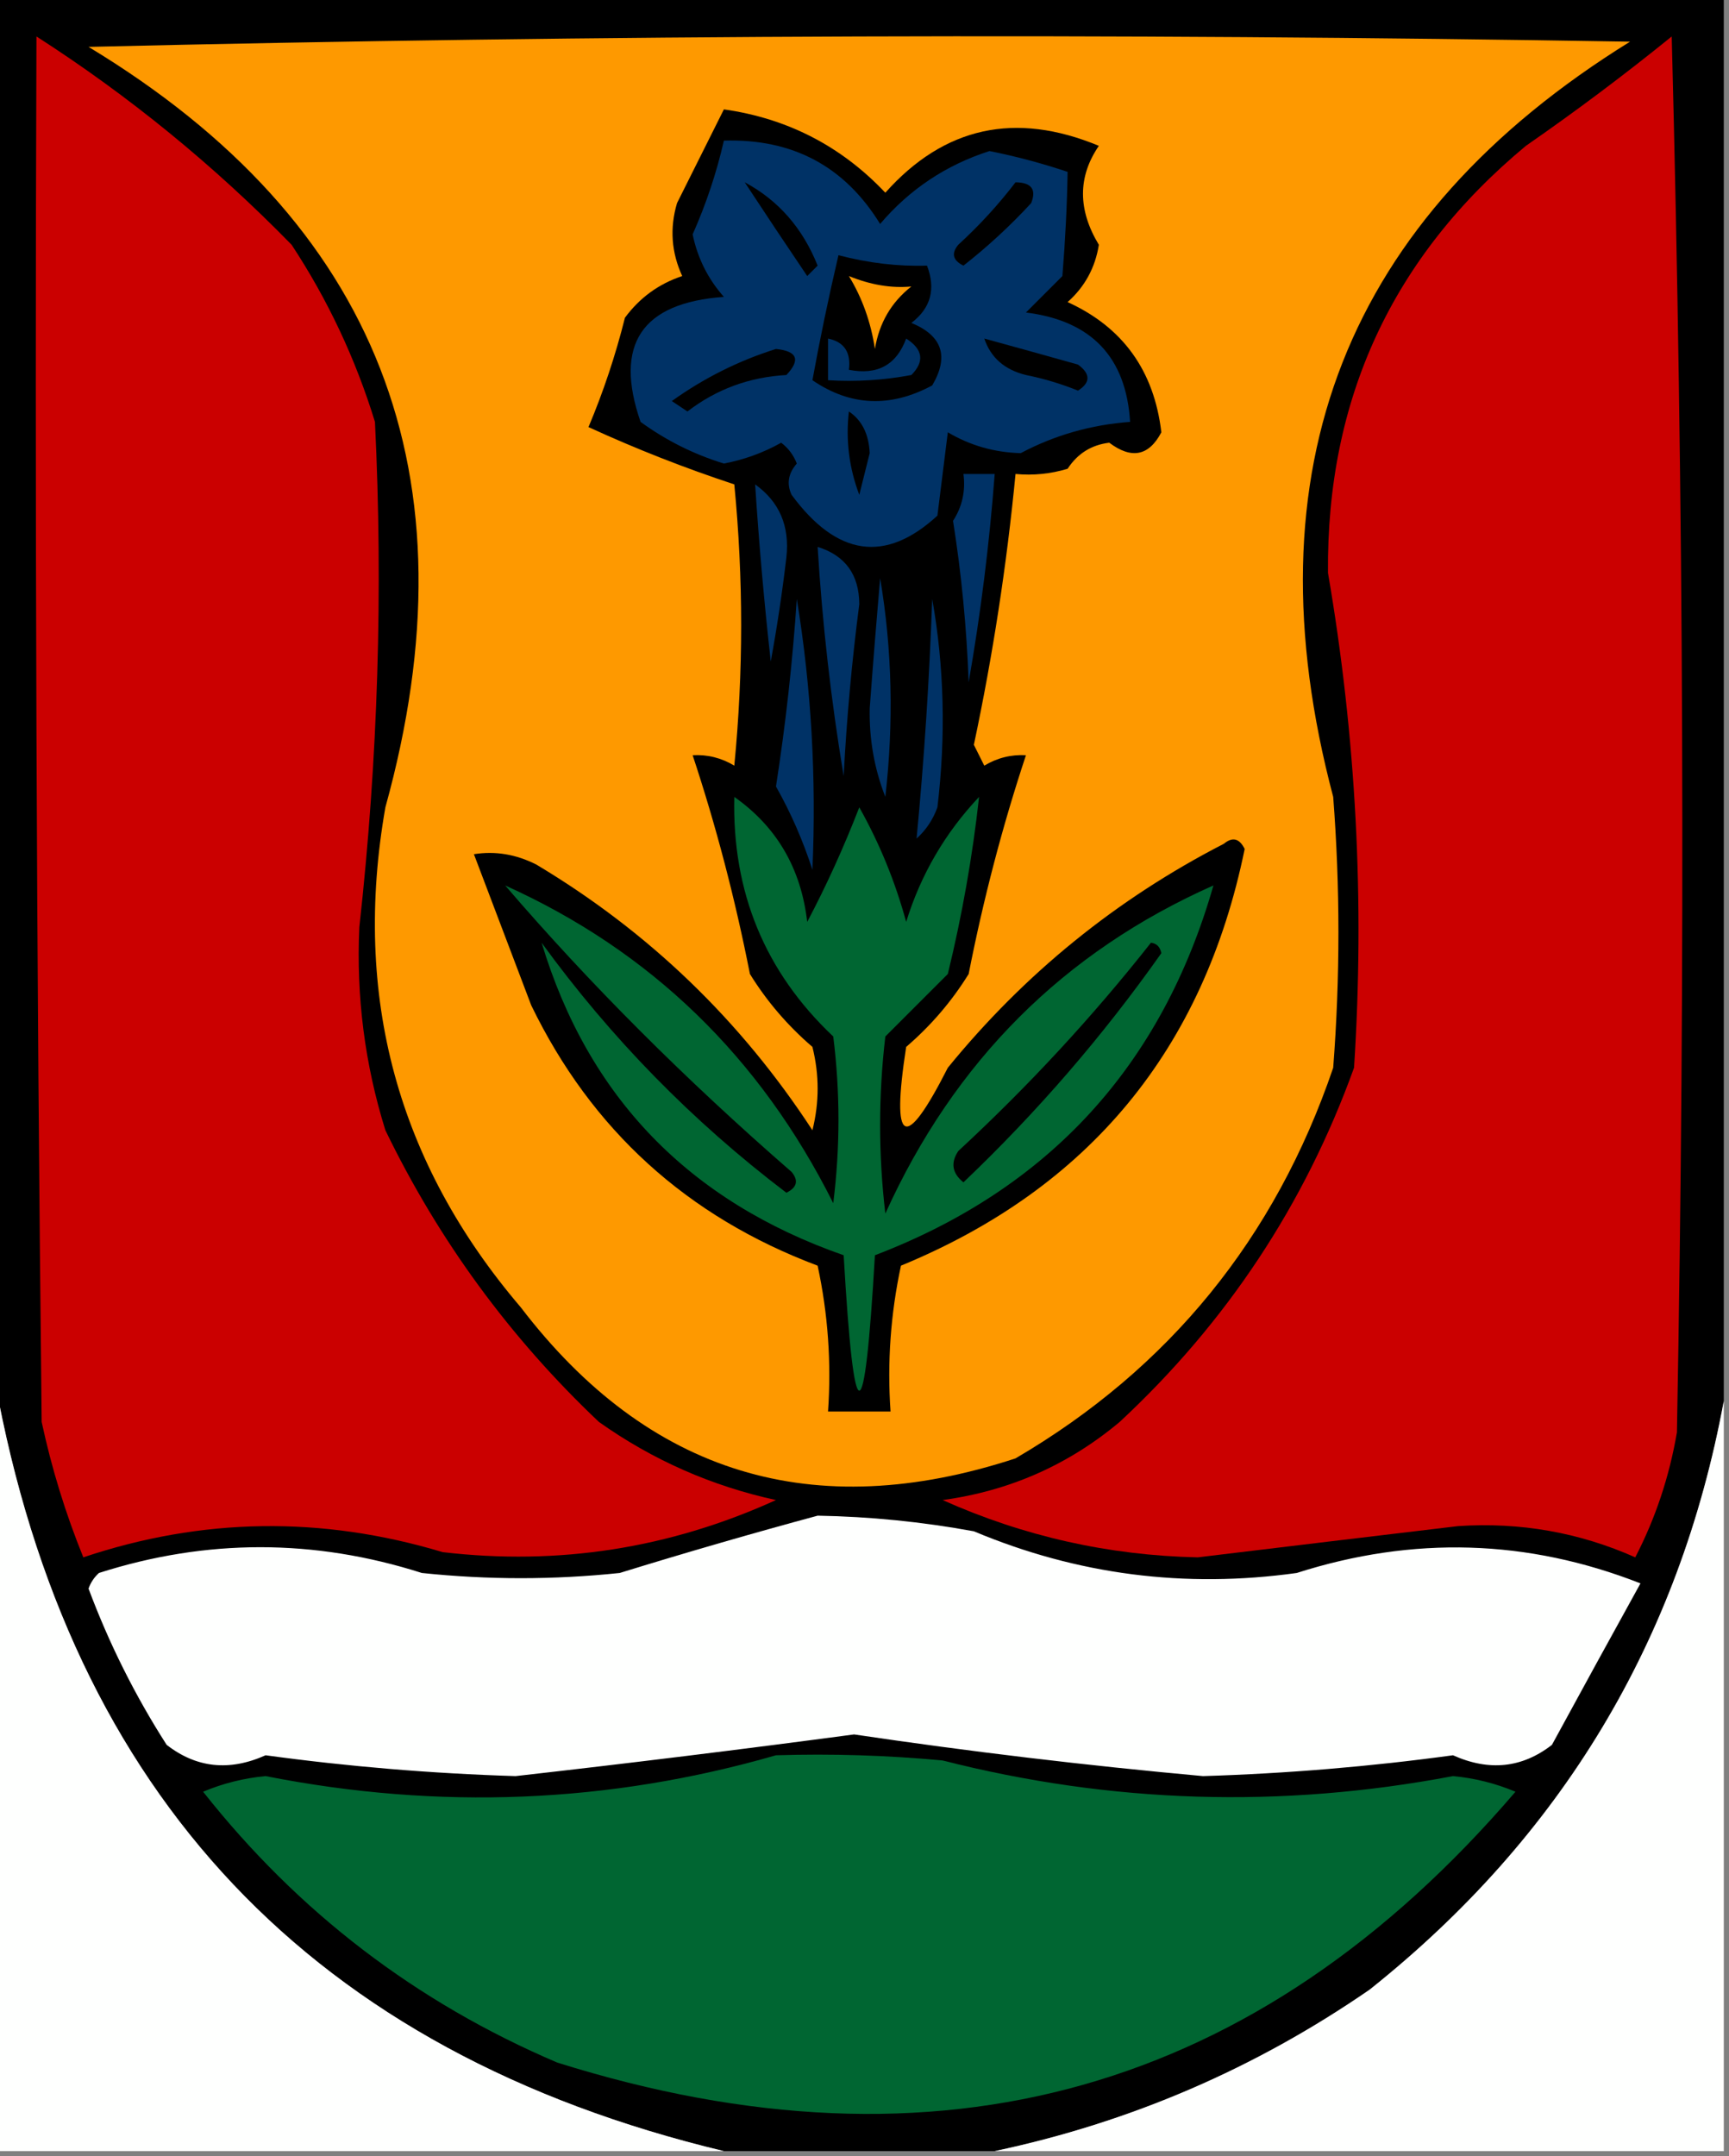 <?xml version="1.0" encoding="UTF-8"?>
<!DOCTYPE svg PUBLIC "-//W3C//DTD SVG 1.1//EN" "http://www.w3.org/Graphics/SVG/1.1/DTD/svg11.dtd">
<svg xmlns="http://www.w3.org/2000/svg" version="1.1" width="166px" height="207px" style="shape-rendering:geometricPrecision; text-rendering:geometricPrecision; image-rendering:optimizeQuality; fill-rule:evenodd; clip-rule:evenodd" xmlns:xlink="http://www.w3.org/1999/xlink">
<rect width="100%" height="100%" fill="#808080" stroke="none"/>
<g><path style="opacity:1" fill="#000000" d="M -0.5,-0.5 C 54.833,-0.5 110.167,-0.5 165.5,-0.5C 165.5,44.5 165.5,89.5 165.5,134.5C 161.239,157.511 149.906,176.344 131.5,191C 120.516,198.576 108.516,203.743 95.5,206.5C 86.833,206.5 78.167,206.5 69.5,206.5C 30.034,197.035 6.7,172.368 -0.5,132.5C -0.5,88.167 -0.5,43.833 -0.5,-0.5 Z"/></g>
<g><path style="opacity:1" fill="#cb0000" d="M 3.5,3.5 C 12.373,9.197 20.54,15.864 28,23.5C 31.47,28.774 34.136,34.44 36,40.5C 36.789,56.72 36.289,72.887 34.5,89C 34.192,95.667 35.025,102.167 37,108.5C 42.123,119.076 48.956,128.409 57.5,136.5C 62.656,140.156 68.323,142.656 74.5,144C 64.298,148.64 53.631,150.307 42.5,149C 30.895,145.509 19.395,145.675 8,149.5C 6.29,145.289 4.957,140.956 4,136.5C 3.5,92.168 3.333,47.835 3.5,3.5 Z"/></g>
<g><path style="opacity:1" fill="#fe9900" d="M 8.5,4.5 C 57.665,3.335 106.998,3.168 156.5,4C 129.184,20.919 119.684,45.086 128,76.5C 128.667,85.167 128.667,93.833 128,102.5C 122.426,118.859 112.259,131.359 97.5,140C 78.083,146.361 62.25,141.528 50,125.5C 38.155,111.62 33.822,95.62 37,77.5C 45.823,45.655 36.323,21.322 8.5,4.5 Z"/></g>
<g><path style="opacity:1" fill="#cb0000" d="M 160.5,3.5 C 161.665,47.998 161.831,92.665 161,137.5C 160.274,141.751 158.941,145.751 157,149.5C 151.618,147.107 145.951,146.107 140,146.5C 131.685,147.49 123.352,148.49 115,149.5C 106.46,149.32 98.293,147.486 90.5,144C 96.908,143.128 102.575,140.628 107.5,136.5C 117.768,126.953 125.268,115.62 130,102.5C 131.032,86.562 130.199,70.729 127.5,55C 127.344,38.314 133.677,24.647 146.5,14C 151.35,10.637 156.017,7.137 160.5,3.5 Z"/></g>
<g><path style="opacity:1" fill="#000000" d="M 69.5,10.5 C 75.611,11.368 80.777,14.035 85,18.5C 90.642,12.169 97.476,10.669 105.5,14C 103.47,16.969 103.47,20.136 105.5,23.5C 105.152,25.697 104.152,27.53 102.5,29C 107.802,31.414 110.802,35.581 111.5,41.5C 110.309,43.773 108.642,44.107 106.5,42.5C 104.792,42.703 103.459,43.536 102.5,45C 100.866,45.493 99.199,45.66 97.5,45.5C 96.658,54.23 95.325,62.897 93.5,71.5C 93.833,72.167 94.167,72.833 94.5,73.5C 95.736,72.754 97.07,72.421 98.5,72.5C 96.248,79.289 94.415,86.289 93,93.5C 91.374,96.128 89.374,98.461 87,100.5C 85.538,109.969 86.872,110.636 91,102.5C 98.36,93.469 107.193,86.302 117.5,81C 118.332,80.312 118.998,80.479 119.5,81.5C 115.566,100.721 104.566,114.054 86.5,121.5C 85.507,126.12 85.173,130.786 85.5,135.5C 83.5,135.5 81.5,135.5 79.5,135.5C 79.827,130.786 79.493,126.12 78.5,121.5C 65.96,116.79 56.793,108.456 51,96.5C 49.159,91.639 47.325,86.805 45.5,82C 47.553,81.675 49.553,82.009 51.5,83C 62.287,89.454 71.12,97.954 78,108.5C 78.667,105.833 78.667,103.167 78,100.5C 75.626,98.461 73.626,96.128 72,93.5C 70.571,86.239 68.737,79.239 66.5,72.5C 67.93,72.421 69.264,72.754 70.5,73.5C 71.377,64.515 71.377,55.515 70.5,46.5C 65.755,44.936 61.088,43.103 56.5,41C 57.929,37.611 59.096,34.111 60,30.5C 61.42,28.578 63.253,27.245 65.5,26.5C 64.456,24.232 64.289,21.899 65,19.5C 66.513,16.473 68.013,13.473 69.5,10.5 Z"/></g>
<g><path style="opacity:1" fill="#003266" d="M 69.5,13.5 C 76.096,13.297 81.096,15.963 84.5,21.5C 87.33,18.171 90.83,15.838 95,14.5C 97.541,15.007 100.041,15.674 102.5,16.5C 102.449,19.665 102.282,22.998 102,26.5C 100.833,27.667 99.667,28.833 98.5,30C 104.785,30.784 108.119,34.283 108.5,40.5C 104.751,40.776 101.251,41.776 98,43.5C 95.474,43.435 93.141,42.768 91,41.5C 90.667,44.167 90.333,46.833 90,49.5C 85.02,54.084 80.353,53.417 76,47.5C 75.508,46.451 75.674,45.451 76.5,44.5C 76.192,43.692 75.692,43.025 75,42.5C 73.293,43.459 71.459,44.125 69.5,44.5C 66.611,43.611 63.945,42.278 61.5,40.5C 58.928,33.065 61.595,29.065 69.5,28.5C 67.97,26.774 66.97,24.774 66.5,22.5C 67.798,19.578 68.798,16.578 69.5,13.5 Z"/></g>
<g><path style="opacity:1" fill="#000000" d="M 71.5,17.5 C 74.729,19.23 77.062,21.896 78.5,25.5C 78.167,25.833 77.833,26.167 77.5,26.5C 75.448,23.465 73.448,20.465 71.5,17.5 Z"/></g>
<g><path style="opacity:1" fill="#000000" d="M 97.5,17.5 C 99.028,17.517 99.528,18.184 99,19.5C 96.984,21.684 94.817,23.684 92.5,25.5C 91.479,24.998 91.312,24.332 92,23.5C 94.04,21.63 95.873,19.63 97.5,17.5 Z"/></g>
<g><path style="opacity:1" fill="#000000" d="M 80.5,24.5 C 83.378,25.254 86.211,25.588 89,25.5C 89.863,27.749 89.363,29.582 87.5,31C 90.473,32.224 91.14,34.224 89.5,37C 85.481,39.16 81.647,38.994 78,36.5C 78.713,32.58 79.546,28.58 80.5,24.5 Z"/></g>
<g><path style="opacity:1" fill="#fe9900" d="M 81.5,26.5 C 83.585,27.35 85.585,27.684 87.5,27.5C 85.576,29.009 84.409,31.009 84,33.5C 83.616,30.94 82.783,28.606 81.5,26.5 Z"/></g>
<g><path style="opacity:1" fill="#003266" d="M 79.5,32.5 C 81.048,32.821 81.715,33.821 81.5,35.5C 84.239,36.035 86.072,35.035 87,32.5C 88.617,33.536 88.784,34.703 87.5,36C 84.854,36.497 82.187,36.664 79.5,36.5C 79.5,35.167 79.5,33.833 79.5,32.5 Z"/></g>
<g><path style="opacity:1" fill="#000000" d="M 94.5,32.5 C 97.479,33.317 100.479,34.151 103.5,35C 104.711,35.893 104.711,36.726 103.5,37.5C 101.885,36.846 100.218,36.346 98.5,36C 96.456,35.502 95.122,34.335 94.5,32.5 Z"/></g>
<g><path style="opacity:1" fill="#000000" d="M 74.5,33.5 C 76.549,33.706 76.882,34.539 75.5,36C 71.946,36.197 68.779,37.364 66,39.5C 65.5,39.167 65,38.833 64.5,38.5C 67.591,36.288 70.925,34.621 74.5,33.5 Z"/></g>
<g><path style="opacity:1" fill="#000000" d="M 81.5,39.5 C 82.748,40.334 83.415,41.667 83.5,43.5C 83.167,44.833 82.833,46.167 82.5,47.5C 81.52,44.913 81.187,42.247 81.5,39.5 Z"/></g>
<g><path style="opacity:1" fill="#003266" d="M 92.5,45.5 C 93.5,45.5 94.5,45.5 95.5,45.5C 94.994,52.197 94.16,58.864 93,65.5C 92.807,60.25 92.307,55.083 91.5,50C 92.38,48.644 92.713,47.144 92.5,45.5 Z"/></g>
<g><path style="opacity:1" fill="#003266" d="M 72.5,46.5 C 74.828,48.166 75.828,50.499 75.5,53.5C 75.108,56.849 74.608,60.183 74,63.5C 73.367,57.839 72.867,52.172 72.5,46.5 Z"/></g>
<g><path style="opacity:1" fill="#003266" d="M 78.5,52.5 C 81.151,53.325 82.485,55.158 82.5,58C 81.787,63.476 81.287,68.976 81,74.5C 79.785,67.214 78.952,59.88 78.5,52.5 Z"/></g>
<g><path style="opacity:1" fill="#003266" d="M 84.5,55.5 C 85.655,62.321 85.821,69.321 85,76.5C 83.943,73.793 83.443,70.96 83.5,68C 83.808,63.825 84.142,59.658 84.5,55.5 Z"/></g>
<g><path style="opacity:1" fill="#003266" d="M 76.5,57.5 C 77.889,65.978 78.389,74.644 78,83.5C 77.088,80.681 75.922,78.014 74.5,75.5C 75.43,69.528 76.097,63.528 76.5,57.5 Z"/></g>
<g><path style="opacity:1" fill="#003266" d="M 89.5,57.5 C 90.654,63.987 90.821,70.654 90,77.5C 89.581,78.672 88.915,79.672 88,80.5C 88.728,72.886 89.228,65.219 89.5,57.5 Z"/></g>
<g><path style="opacity:1" fill="#006632" d="M 70.5,76.5 C 74.577,79.372 76.91,83.372 77.5,88.5C 79.336,85.026 81.003,81.359 82.5,77.5C 84.453,80.98 85.953,84.646 87,88.5C 88.403,83.961 90.736,79.961 94,76.5C 93.38,82.155 92.38,87.822 91,93.5C 89,95.5 87,97.5 85,99.5C 84.333,105.167 84.333,110.833 85,116.5C 91.619,101.881 102.119,91.381 116.5,85C 111.562,102.27 100.729,114.103 84,120.5C 83,137.833 82,137.833 81,120.5C 66.141,115.311 56.474,105.311 52,90.5C 58.647,99.647 66.48,107.647 75.5,114.5C 76.521,113.998 76.688,113.332 76,112.5C 65.778,103.612 56.612,94.446 48.5,85C 62.468,91.297 72.969,101.464 80,115.5C 80.667,110.167 80.667,104.833 80,99.5C 73.449,93.311 70.282,85.644 70.5,76.5 Z"/></g>
<g><path style="opacity:1" fill="#000000" d="M 110.5,90.5 C 111.043,90.56 111.376,90.893 111.5,91.5C 105.914,99.423 99.581,106.757 92.5,113.5C 91.417,112.635 91.251,111.635 92,110.5C 98.74,104.264 104.907,97.597 110.5,90.5 Z"/></g>
<g><path style="opacity:1" fill="#fefffe" d="M -0.5,132.5 C 6.7,172.368 30.034,197.035 69.5,206.5C 46.167,206.5 22.833,206.5 -0.5,206.5C -0.5,181.833 -0.5,157.167 -0.5,132.5 Z"/></g>
<g><path style="opacity:1" fill="#fefffe" d="M 165.5,134.5 C 165.5,158.5 165.5,182.5 165.5,206.5C 142.167,206.5 118.833,206.5 95.5,206.5C 108.516,203.743 120.516,198.576 131.5,191C 149.906,176.344 161.239,157.511 165.5,134.5 Z"/></g>
<g><path style="opacity:1" fill="#fefffe" d="M 78.5,145.5 C 83.536,145.588 88.536,146.088 93.5,147C 103.425,151.165 113.758,152.499 124.5,151C 135.685,147.424 146.685,147.758 157.5,152C 154.675,157.113 151.842,162.279 149,167.5C 146.141,169.723 142.974,170.056 139.5,168.5C 131.537,169.588 123.537,170.254 115.5,170.5C 104.288,169.483 93.121,168.15 82,166.5C 71.177,167.941 60.344,169.275 49.5,170.5C 41.463,170.254 33.463,169.588 25.5,168.5C 22.026,170.056 18.859,169.723 16,167.5C 12.973,162.779 10.473,157.779 8.5,152.5C 8.709,151.914 9.043,151.414 9.5,151C 19.819,147.702 30.153,147.702 40.5,151C 46.833,151.667 53.167,151.667 59.5,151C 65.928,149.018 72.262,147.185 78.5,145.5 Z"/></g>
<g><path style="opacity:1" fill="#006632" d="M 74.5,168.5 C 79.844,168.334 85.177,168.501 90.5,169C 106.698,173.126 123.031,173.626 139.5,170.5C 141.577,170.692 143.577,171.192 145.5,172C 120.787,200.851 90.121,209.518 53.5,198C 39.965,192.23 28.631,183.564 19.5,172C 21.423,171.192 23.423,170.692 25.5,170.5C 42.155,173.783 58.488,173.116 74.5,168.5 Z"/></g>
</svg>
